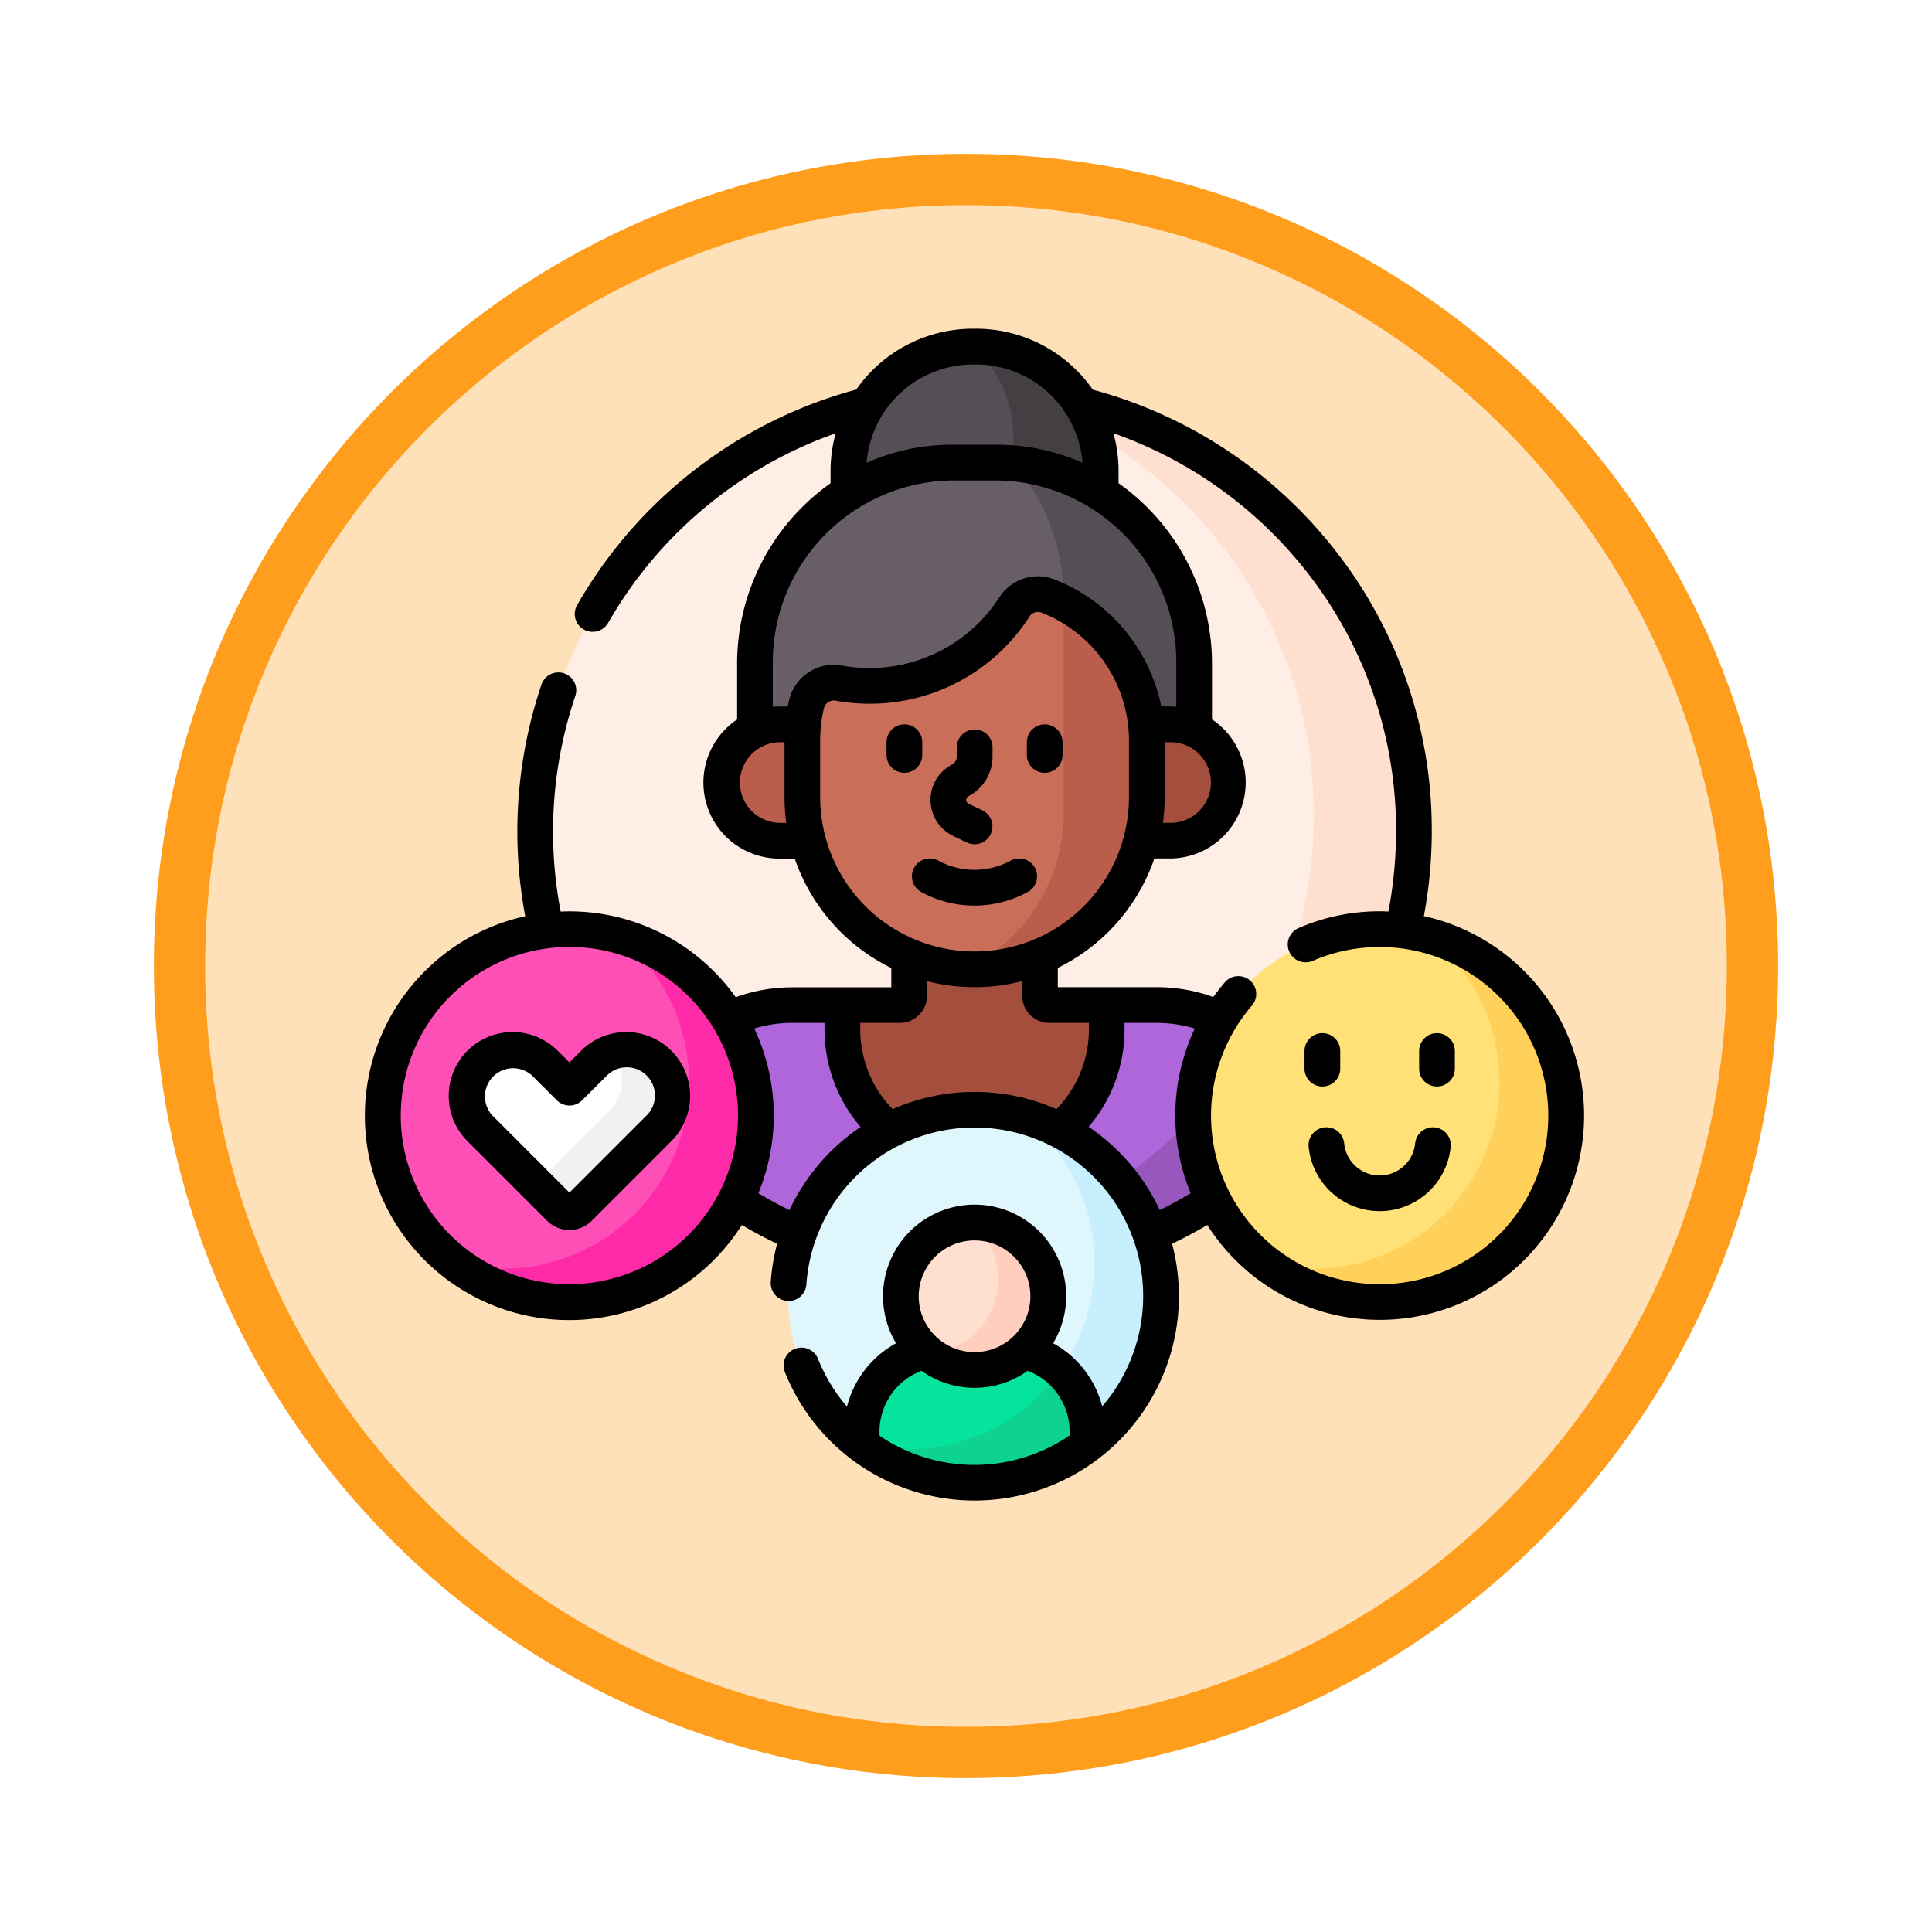 <svg xmlns="http://www.w3.org/2000/svg" xmlns:xlink="http://www.w3.org/1999/xlink" width="113" height="113" viewBox="0 0 113 113">
  <defs>
    <filter id="Path_982547" x="0" y="0" width="113" height="113" filterUnits="userSpaceOnUse">
      <feOffset dy="3" input="SourceAlpha"/>
      <feGaussianBlur stdDeviation="3" result="blur"/>
      <feFlood flood-opacity="0.161"/>
      <feComposite operator="in" in2="blur"/>
      <feComposite in="SourceGraphic"/>
    </filter>
  </defs>
  <g id="Group_1233108" data-name="Group 1233108" transform="translate(969.49 -3402.436)">
    <g id="Group_1230901" data-name="Group 1230901">
      <g id="Group_1228314" data-name="Group 1228314" transform="translate(-1660.49 -1228.064)">
        <g id="Group_1228166" data-name="Group 1228166" transform="translate(-1 2821)">
          <g id="Group_1223803" data-name="Group 1223803" transform="translate(701 1815.5)">
            <g id="Group_1208038" data-name="Group 1208038" transform="translate(0 0)">
              <g id="Group_1202104" data-name="Group 1202104">
                <g id="Group_1201923" data-name="Group 1201923" transform="translate(0 0)">
                  <g id="Group_1176928" data-name="Group 1176928" transform="translate(0 0)">
                    <g id="Group_1172322" data-name="Group 1172322" transform="translate(0 0)">
                      <g id="Group_1164700" data-name="Group 1164700">
                        <g id="Group_1160931" data-name="Group 1160931">
                          <g id="Group_1160749" data-name="Group 1160749">
                            <g id="Group_1158891" data-name="Group 1158891">
                              <g id="Group_1157406" data-name="Group 1157406">
                                <g id="Group_1155793" data-name="Group 1155793">
                                  <g id="Group_1154704" data-name="Group 1154704">
                                    <g id="Group_1150790" data-name="Group 1150790">
                                      <g id="Group_1154214" data-name="Group 1154214" transform="translate(0)">
                                        <g id="Group_1152583" data-name="Group 1152583">
                                          <g id="Group_1146973" data-name="Group 1146973">
                                            <g id="Group_1146954" data-name="Group 1146954">
                                              <g transform="matrix(1, 0, 0, 1, -9, -6)" filter="url(#Path_982547)">
                                                <g id="Path_982547-2" data-name="Path 982547" transform="translate(9 6)" fill="#ffe1b9">
                                                  <path d="M 47.5 93.5 C 41.289 93.5 35.265 92.284 29.595 89.886 C 24.118 87.569 19.198 84.252 14.973 80.027 C 10.748 75.802 7.431 70.882 5.114 65.405 C 2.716 59.735 1.5 53.711 1.5 47.5 C 1.5 41.289 2.716 35.265 5.114 29.595 C 7.431 24.118 10.748 19.198 14.973 14.973 C 19.198 10.748 24.118 7.431 29.595 5.114 C 35.265 2.716 41.289 1.5 47.5 1.5 C 53.711 1.5 59.735 2.716 65.405 5.114 C 70.882 7.431 75.802 10.748 80.027 14.973 C 84.252 19.198 87.569 24.118 89.886 29.595 C 92.284 35.265 93.5 41.289 93.5 47.5 C 93.5 53.711 92.284 59.735 89.886 65.405 C 87.569 70.882 84.252 75.802 80.027 80.027 C 75.802 84.252 70.882 87.569 65.405 89.886 C 59.735 92.284 53.711 93.5 47.5 93.5 Z" stroke="none"/>
                                                  <path d="M 47.5 3 C 41.491 3 35.664 4.176 30.18 6.496 C 24.881 8.737 20.122 11.946 16.034 16.034 C 11.946 20.121 8.737 24.881 6.496 30.179 C 4.176 35.664 3 41.491 3 47.5 C 3 53.509 4.176 59.336 6.496 64.82 C 8.737 70.119 11.946 74.878 16.034 78.966 C 20.122 83.054 24.881 86.263 30.18 88.504 C 35.664 90.824 41.491 92 47.5 92 C 53.509 92 59.336 90.824 64.82 88.504 C 70.119 86.263 74.878 83.054 78.966 78.966 C 83.054 74.878 86.263 70.119 88.504 64.82 C 90.824 59.336 92 53.509 92 47.5 C 92 41.491 90.824 35.664 88.504 30.179 C 86.263 24.881 83.054 20.121 78.966 16.034 C 74.878 11.946 70.119 8.737 64.82 6.496 C 59.336 4.176 53.509 3 47.5 3 M 47.5 -7.62939453125e-06 C 73.734 -7.62939453125e-06 95 21.266 95 47.5 C 95 73.733 73.734 95 47.5 95 C 21.266 95 7.62939453125e-06 73.733 7.62939453125e-06 47.5 C 7.62939453125e-06 21.266 21.266 -7.62939453125e-06 47.5 -7.62939453125e-06 Z" stroke="none" fill="#ff9d1c"/>
                                                </g>
                                              </g>
                                            </g>
                                          </g>
                                        </g>
                                      </g>
                                    </g>
                                  </g>
                                </g>
                              </g>
                            </g>
                          </g>
                        </g>
                      </g>
                    </g>
                  </g>
                </g>
              </g>
            </g>
          </g>
        </g>
      </g>
      <g id="inteligencia-emocional_4_" data-name="inteligencia-emocional (4)" transform="translate(-948.137 3411.764)">
        <g id="Group_1230899" data-name="Group 1230899" transform="translate(1.044 10.948)">
          <g id="Group_1230898" data-name="Group 1230898" transform="translate(0 0)">
            <g id="Group_1230891" data-name="Group 1230891" transform="translate(8.905)">
              <path id="Path_1218756" data-name="Path 1218756" d="M73.451,67.986a10.76,10.76,0,0,1,9.6,15.632,25.629,25.629,0,0,0,3.942,2.124,10.765,10.765,0,0,1,20.307,0,25.635,25.635,0,0,0,3.942-2.124,10.752,10.752,0,0,1,10.912-15.55,25.7,25.7,0,1,0-50.014,0A10.835,10.835,0,0,1,73.451,67.986Z" transform="translate(-71.449 -33.782)" fill="#ffeee6"/>
              <g id="Group_1230888" data-name="Group 1230888" transform="translate(26.994 2.682)">
                <path id="Path_1218757" data-name="Path 1218757" d="M283.857,61.355a25.673,25.673,0,0,1-1.259,7.961,10.856,10.856,0,0,1,5.105-1.268,10.981,10.981,0,0,1,1.344.086A25.722,25.722,0,0,0,265.3,36.664,25.709,25.709,0,0,1,283.857,61.355Z" transform="translate(-265.303 -36.664)" fill="#ffdfcf"/>
              </g>
              <g id="Group_1230890" data-name="Group 1230890" transform="translate(10.883)">
                <path id="Path_1218758" data-name="Path 1218758" d="M209.06,24.295h2.663a11.127,11.127,0,0,1,6.047,1.784v-1.4A7.279,7.279,0,0,0,210.49,17.4h-.2a7.279,7.279,0,0,0-7.279,7.279v1.4a11.128,11.128,0,0,1,6.047-1.784Z" transform="translate(-195.576 -17.404)" fill="#554e56"/>
                <g id="Group_1230889" data-name="Group 1230889" transform="translate(14.764)">
                  <path id="Path_1218759" data-name="Path 1218759" d="M255.782,17.4h-.15a7.258,7.258,0,0,1,2.323,5.33v1.6a11.14,11.14,0,0,1,5.106,1.743v-1.4a7.279,7.279,0,0,0-7.279-7.279Z" transform="translate(-255.632 -17.404)" fill="#433f43"/>
                </g>
                <path id="Path_1218760" data-name="Path 1218760" d="M165.194,81.554h1.513l.013-.125a8.886,8.886,0,0,1,.194-1.151,1.491,1.491,0,0,1,1.721-1.139,10.3,10.3,0,0,0,1.835.165,10.182,10.182,0,0,0,8.588-4.685,1.5,1.5,0,0,1,1.793-.581,8.841,8.841,0,0,1,5.644,7.391l.013.125h1.513a3.243,3.243,0,0,1,1.431.331V77.909a11.661,11.661,0,0,0-11.512-11.8h-2.663a11.66,11.66,0,0,0-11.512,11.8v3.976A3.241,3.241,0,0,1,165.194,81.554Z" transform="translate(-161.793 -59.324)" fill="#685e68"/>
                <path id="Path_1218761" data-name="Path 1218761" d="M275.247,74.736a8.832,8.832,0,0,1,4.687,6.955l.013.125h1.513a3.243,3.243,0,0,1,1.431.331V78.172a11.688,11.688,0,0,0-10.571-11.761,11.926,11.926,0,0,1,2.928,7.862Z" transform="translate(-255.232 -59.587)" fill="#554e56"/>
                <path id="Path_1218762" data-name="Path 1218762" d="M153.5,300.405a10.7,10.7,0,0,1-1.166,4.864,25.643,25.643,0,0,0,3.941,2.124,10.765,10.765,0,0,1,20.306,0,25.627,25.627,0,0,0,3.941-2.124,10.74,10.74,0,0,1,.4-10.444,8.7,8.7,0,0,0-3.833-.885H155.772a8.7,8.7,0,0,0-3.833.885,10.7,10.7,0,0,1,1.562,5.58Z" transform="translate(-151.614 -255.433)" fill="#af66da"/>
                <path id="Path_1218763" data-name="Path 1218763" d="M317.9,346.979a25.631,25.631,0,0,0,3.941-2.124,10.7,10.7,0,0,1-1.166-4.864c0-.021,0-.041,0-.061a25.824,25.824,0,0,1-4.558,3.869A10.757,10.757,0,0,1,317.9,346.979Z" transform="translate(-292.933 -295.018)" fill="#9857bd"/>
                <path id="Path_1218764" data-name="Path 1218764" d="M203.342,282.857a10.729,10.729,0,0,1,9.732,0,7.716,7.716,0,0,0,2.866-6.007v-1.426H212.58a.546.546,0,0,1-.547-.547v-2.449a9.924,9.924,0,0,1-7.652,0v2.449a.547.547,0,0,1-.547.547h-3.359v1.426A7.715,7.715,0,0,0,203.342,282.857Z" transform="translate(-193.393 -236.917)" fill="#a44f3e"/>
                <path id="Path_1218765" data-name="Path 1218765" d="M326.763,176.045h-1.529a8.721,8.721,0,0,1,.05.919V180.3a9.909,9.909,0,0,1-.333,2.55h1.812a3.4,3.4,0,0,0,0-6.8Z" transform="translate(-300.535 -153.955)" fill="#a44f3e"/>
                <path id="Path_1218766" data-name="Path 1218766" d="M154.486,180.3v-3.334a8.915,8.915,0,0,1,.05-.919h-1.529a3.4,3.4,0,0,0,0,6.8h1.812A9.912,9.912,0,0,1,154.486,180.3Z" transform="translate(-149.606 -153.956)" fill="#bb5d4c"/>
                <path id="Path_1218767" data-name="Path 1218767" d="M198.022,121.455a1.634,1.634,0,0,0-1.961.635,10.087,10.087,0,0,1-10.281,4.458,1.639,1.639,0,0,0-1.881,1.244,9.017,9.017,0,0,0-.244,2.089v3.334a10.074,10.074,0,1,0,20.148,0v-3.334A9.032,9.032,0,0,0,198.022,121.455Z" transform="translate(-178.914 -106.872)" fill="#c96e59"/>
                <path id="Path_1218768" data-name="Path 1218768" d="M258,125.074V137.4a10.075,10.075,0,0,1-5.719,9.086q.258.013.518.013a10.074,10.074,0,0,0,10.074-10.074v-3.334A9.027,9.027,0,0,0,258,125.074Z" transform="translate(-237.98 -110.081)" fill="#bb5d4c"/>
              </g>
            </g>
            <g id="Group_1230896" data-name="Group 1230896" transform="translate(0 34.065)">
              <g id="Group_1230892" data-name="Group 1230892" transform="translate(47.392)">
                <circle id="Ellipse_11563" data-name="Ellipse 11563" cx="10.907" cy="10.907" r="10.907" fill="#ffe177"/>
                <path id="Path_1218769" data-name="Path 1218769" d="M387.449,264.7a10.906,10.906,0,0,1-9.543,19.123,10.906,10.906,0,1,0,9.543-19.123Z" transform="translate(-373.72 -264.333)" fill="#ffd15b"/>
              </g>
              <g id="Group_1230895" data-name="Group 1230895">
                <circle id="Ellipse_11564" data-name="Ellipse 11564" cx="10.907" cy="10.907" r="10.907" fill="#fe4fb7"/>
                <path id="Path_1218770" data-name="Path 1218770" d="M47.1,264.7a10.906,10.906,0,0,1-9.543,19.123A10.906,10.906,0,1,0,47.1,264.7Z" transform="translate(-33.376 -264.333)" fill="#fe2aa8"/>
                <g id="Group_1230893" data-name="Group 1230893" transform="translate(4.891 7.066)">
                  <path id="Path_1218771" data-name="Path 1218771" d="M47.22,313.579,48.64,315l1.42-1.42a2.692,2.692,0,1,1,3.807,3.807l-4.66,4.66a.8.8,0,0,1-1.134,0l-4.66-4.66a2.692,2.692,0,1,1,3.807-3.807Z" transform="translate(-42.624 -312.791)" fill="#fff"/>
                </g>
                <g id="Group_1230894" data-name="Group 1230894" transform="translate(8.957 7.066)">
                  <path id="Path_1218772" data-name="Path 1218772" d="M79,313.579a2.691,2.691,0,0,0-2.671-.677,2.69,2.69,0,0,1-.253,3.51l-4.253,4.253,1.382,1.382a.8.8,0,0,0,1.134,0l4.66-4.66A2.692,2.692,0,0,0,79,313.579Z" transform="translate(-71.827 -312.79)" fill="#f3f0f3"/>
                </g>
              </g>
            </g>
            <g id="Group_1230897" data-name="Group 1230897" transform="translate(23.696 44.634)">
              <circle id="Ellipse_11565" data-name="Ellipse 11565" cx="10.907" cy="10.907" r="10.907" fill="#dff6fd"/>
              <path id="Path_1218773" data-name="Path 1218773" d="M217.277,340.6a10.906,10.906,0,0,1-9.543,19.123,10.906,10.906,0,1,0,9.543-19.123Z" transform="translate(-203.548 -340.232)" fill="#c8effe"/>
              <path id="Path_1218774" data-name="Path 1218774" d="M216.911,438.237h-3.476a4.867,4.867,0,0,0-4.867,4.867v.752a10.9,10.9,0,0,0,13.21,0V443.1A4.867,4.867,0,0,0,216.911,438.237Z" transform="translate(-204.266 -424.271)" fill="#05e39c"/>
              <path id="Path_1218775" data-name="Path 1218775" d="M220.189,447.36a10.916,10.916,0,0,1-11.621,4.289v.059a10.9,10.9,0,0,0,13.21,0v-.752A4.854,4.854,0,0,0,220.189,447.36Z" transform="translate(-204.266 -432.124)" fill="#0ed290"/>
              <circle id="Ellipse_11566" data-name="Ellipse 11566" cx="4.311" cy="4.311" r="4.311" transform="translate(6.596 6.596)" fill="#ffdfcf"/>
              <path id="Path_1218776" data-name="Path 1218776" d="M239.09,385.313c-.063,0-.126,0-.188,0a4.31,4.31,0,0,1-2.547,7.637,4.311,4.311,0,1,0,2.736-7.642Z" transform="translate(-228.183 -378.717)" fill="#ffcebf"/>
            </g>
          </g>
        </g>
        <g id="Group_1230900" data-name="Group 1230900" transform="translate(0 9.904)">
          <path id="Path_1218777" data-name="Path 1218777" d="M221.115,177.838v-.746a1.044,1.044,0,1,0-2.089,0v.746a1.044,1.044,0,1,0,2.089,0Z" transform="translate(-188.527 -152.913)"/>
          <path id="Path_1218778" data-name="Path 1218778" d="M279.018,178.883a1.044,1.044,0,0,0,1.044-1.044v-.746a1.044,1.044,0,0,0-2.089,0v.746A1.044,1.044,0,0,0,279.018,178.883Z" transform="translate(-239.267 -152.913)"/>
          <path id="Path_1218779" data-name="Path 1218779" d="M238.771,184.421l.805.383a1.044,1.044,0,0,0,.9-1.886l-.8-.383a.245.245,0,0,1-.008-.438,2.621,2.621,0,0,0,1.409-2.328v-.534a1.044,1.044,0,1,0-2.089,0v.534a.539.539,0,0,1-.289.478,2.334,2.334,0,0,0,.08,4.174Z" transform="translate(-204.378 -154.758)"/>
          <path id="Path_1218780" data-name="Path 1218780" d="M236.509,234.336a1.044,1.044,0,0,0-1-1.836,4.415,4.415,0,0,1-4.227,0,1.044,1.044,0,1,0-1,1.836,6.495,6.495,0,0,0,6.22,0Z" transform="translate(-197.752 -201.395)"/>
          <path id="Path_1218781" data-name="Path 1218781" d="M395.651,308.876a1.044,1.044,0,0,0,1.044-1.044V306.8a1.044,1.044,0,1,0-2.089,0v1.031A1.044,1.044,0,0,0,395.651,308.876Z" transform="translate(-339.659 -264.56)"/>
          <path id="Path_1218782" data-name="Path 1218782" d="M443.782,305.756a1.044,1.044,0,0,0-1.044,1.044v1.031a1.044,1.044,0,0,0,2.089,0V306.8A1.044,1.044,0,0,0,443.782,305.756Z" transform="translate(-381.088 -264.56)"/>
          <path id="Path_1218783" data-name="Path 1218783" d="M403.678,345.285a1.045,1.045,0,0,0-1.141.938,2.086,2.086,0,0,1-4.151,0,1.044,1.044,0,1,0-2.079.2,4.175,4.175,0,0,0,8.309,0A1.045,1.045,0,0,0,403.678,345.285Z" transform="translate(-341.119 -298.579)"/>
          <path id="Path_1218784" data-name="Path 1218784" d="M48.15,306.385a3.737,3.737,0,0,0-5.284,0l-.682.682-.682-.682a3.736,3.736,0,0,0-5.284,5.284l4.66,4.66a1.846,1.846,0,0,0,2.611,0l4.66-4.66a3.737,3.737,0,0,0,0-5.284Zm-1.477,3.807-4.489,4.489L37.7,310.192a1.648,1.648,0,0,1,2.33-2.33l1.42,1.42a1.044,1.044,0,0,0,1.477,0l1.42-1.42a1.648,1.648,0,1,1,2.33,2.33Z" transform="translate(-30.233 -264.159)"/>
          <path id="Path_1218785" data-name="Path 1218785" d="M61.928,44.254A26.949,26.949,0,0,0,62.39,39.3a26.464,26.464,0,0,0-5.753-16.572,26.894,26.894,0,0,0-14.074-9.265A8.318,8.318,0,0,0,35.746,9.9h-.2a8.318,8.318,0,0,0-6.817,3.557A26.888,26.888,0,0,0,12.4,26.067,1.044,1.044,0,1,0,14.217,27.1,24.819,24.819,0,0,1,27.525,16.016a8.3,8.3,0,0,0-.3,2.212v.709a12.928,12.928,0,0,0-5.465,10.6v3.216a4.445,4.445,0,0,0,2.475,8.138h.895a11.176,11.176,0,0,0,5.648,6.4v1.127H24.99a9.709,9.709,0,0,0-3.312.578,11.941,11.941,0,0,0-9.727-5.02c-.171,0-.341.006-.511.013a24.773,24.773,0,0,1,.855-12.608,1.044,1.044,0,0,0-1.978-.671,26.848,26.848,0,0,0-.95,13.551A11.95,11.95,0,1,0,22.037,62.319c.67.4,1.36.764,2.062,1.1a11.86,11.86,0,0,0-.371,2.229,1.044,1.044,0,1,0,2.084.145,9.861,9.861,0,1,1,17.3,7.133,5.887,5.887,0,0,0-2.868-3.69,5.355,5.355,0,1,0-9.188,0,5.888,5.888,0,0,0-2.871,3.705,9.929,9.929,0,0,1-1.693-2.793,1.044,1.044,0,0,0-1.939.776A11.951,11.951,0,0,0,47.2,63.419c.7-.337,1.391-.7,2.06-1.1A11.948,11.948,0,1,0,61.928,44.254ZM35.647,63.223a3.266,3.266,0,1,1-3.266,3.266,3.27,3.27,0,0,1,3.266-3.266Zm-5.56,11.422v-.23a3.807,3.807,0,0,1,2.456-3.567,5.337,5.337,0,0,0,6.209,0,3.807,3.807,0,0,1,2.456,3.567v.214a9.874,9.874,0,0,1-11.121.016Zm5.461-62.652h.2a6.242,6.242,0,0,1,6.214,5.748,12.245,12.245,0,0,0-4.982-1.055H34.316a12.245,12.245,0,0,0-4.982,1.055,6.242,6.242,0,0,1,6.214-5.748Zm-11.7,17.54A10.629,10.629,0,0,1,34.316,18.774h2.663A10.629,10.629,0,0,1,47.447,29.533v2.479c-.127-.011-.256-.018-.386-.018h-.493a10.149,10.149,0,0,0-6.251-7.437A2.688,2.688,0,0,0,37.1,25.6a9,9,0,0,1-7.594,4.143,9.108,9.108,0,0,1-1.623-.146A2.683,2.683,0,0,0,24.8,31.627c-.029.122-.055.244-.079.367h-.489c-.13,0-.259.007-.386.018V29.533Zm22.918,7.759V34.083h.3a2.358,2.358,0,1,1,0,4.715h-.4A11.174,11.174,0,0,0,46.765,37.292ZM24.234,38.8a2.358,2.358,0,0,1,0-4.715h.3v3.209a11.169,11.169,0,0,0,.1,1.506h-.4Zm2.384-1.506V33.958a7.985,7.985,0,0,1,.216-1.847.6.6,0,0,1,.576-.467.581.581,0,0,1,.1.009,11.208,11.208,0,0,0,2,.179,11.084,11.084,0,0,0,9.349-5.1.591.591,0,0,1,.707-.227h0a8.036,8.036,0,0,1,5.112,7.452v3.334a9.029,9.029,0,0,1-18.059,0ZM11.951,65.783a9.863,9.863,0,1,1,9.862-9.862A9.874,9.874,0,0,1,11.951,65.783ZM24.82,61.448q-.928-.455-1.816-.986a11.924,11.924,0,0,0-.242-9.633,7.659,7.659,0,0,1,2.229-.33h1.882v.382a8.755,8.755,0,0,0,2.11,5.705A12.048,12.048,0,0,0,24.82,61.448Zm6.042-5.9a6.672,6.672,0,0,1-1.9-4.666V50.5h2.315a1.593,1.593,0,0,0,1.591-1.591v-.851a11.152,11.152,0,0,0,5.563,0v.851A1.593,1.593,0,0,0,40.02,50.5h2.315v.382a6.673,6.673,0,0,1-1.9,4.662,11.882,11.882,0,0,0-9.576,0Zm15.617,5.9a12.029,12.029,0,0,0-4.158-4.868,8.756,8.756,0,0,0,2.1-5.7V50.5H46.3a7.66,7.66,0,0,1,2.229.33,11.924,11.924,0,0,0-.242,9.633Q47.407,60.991,46.479,61.447Zm12.864,4.336A9.859,9.859,0,0,1,51.869,49.49a1.044,1.044,0,0,0-1.583-1.363q-.358.416-.674.86a9.711,9.711,0,0,0-3.307-.577H40.517V47.284a11.175,11.175,0,0,0,5.648-6.4h.895a4.445,4.445,0,0,0,2.475-8.138V29.533a12.928,12.928,0,0,0-5.465-10.6v-.709a8.3,8.3,0,0,0-.3-2.212A24.835,24.835,0,0,1,55,24.02,24.4,24.4,0,0,1,60.3,39.3a24.857,24.857,0,0,1-.447,4.686c-.17-.007-.34-.013-.511-.013a11.871,11.871,0,0,0-4.745.981,1.044,1.044,0,1,0,.83,1.917,9.863,9.863,0,1,1,3.915,18.916Z" transform="translate(0 -9.904)"/>
        </g>
      </g>
    </g>
  </g>
</svg>
